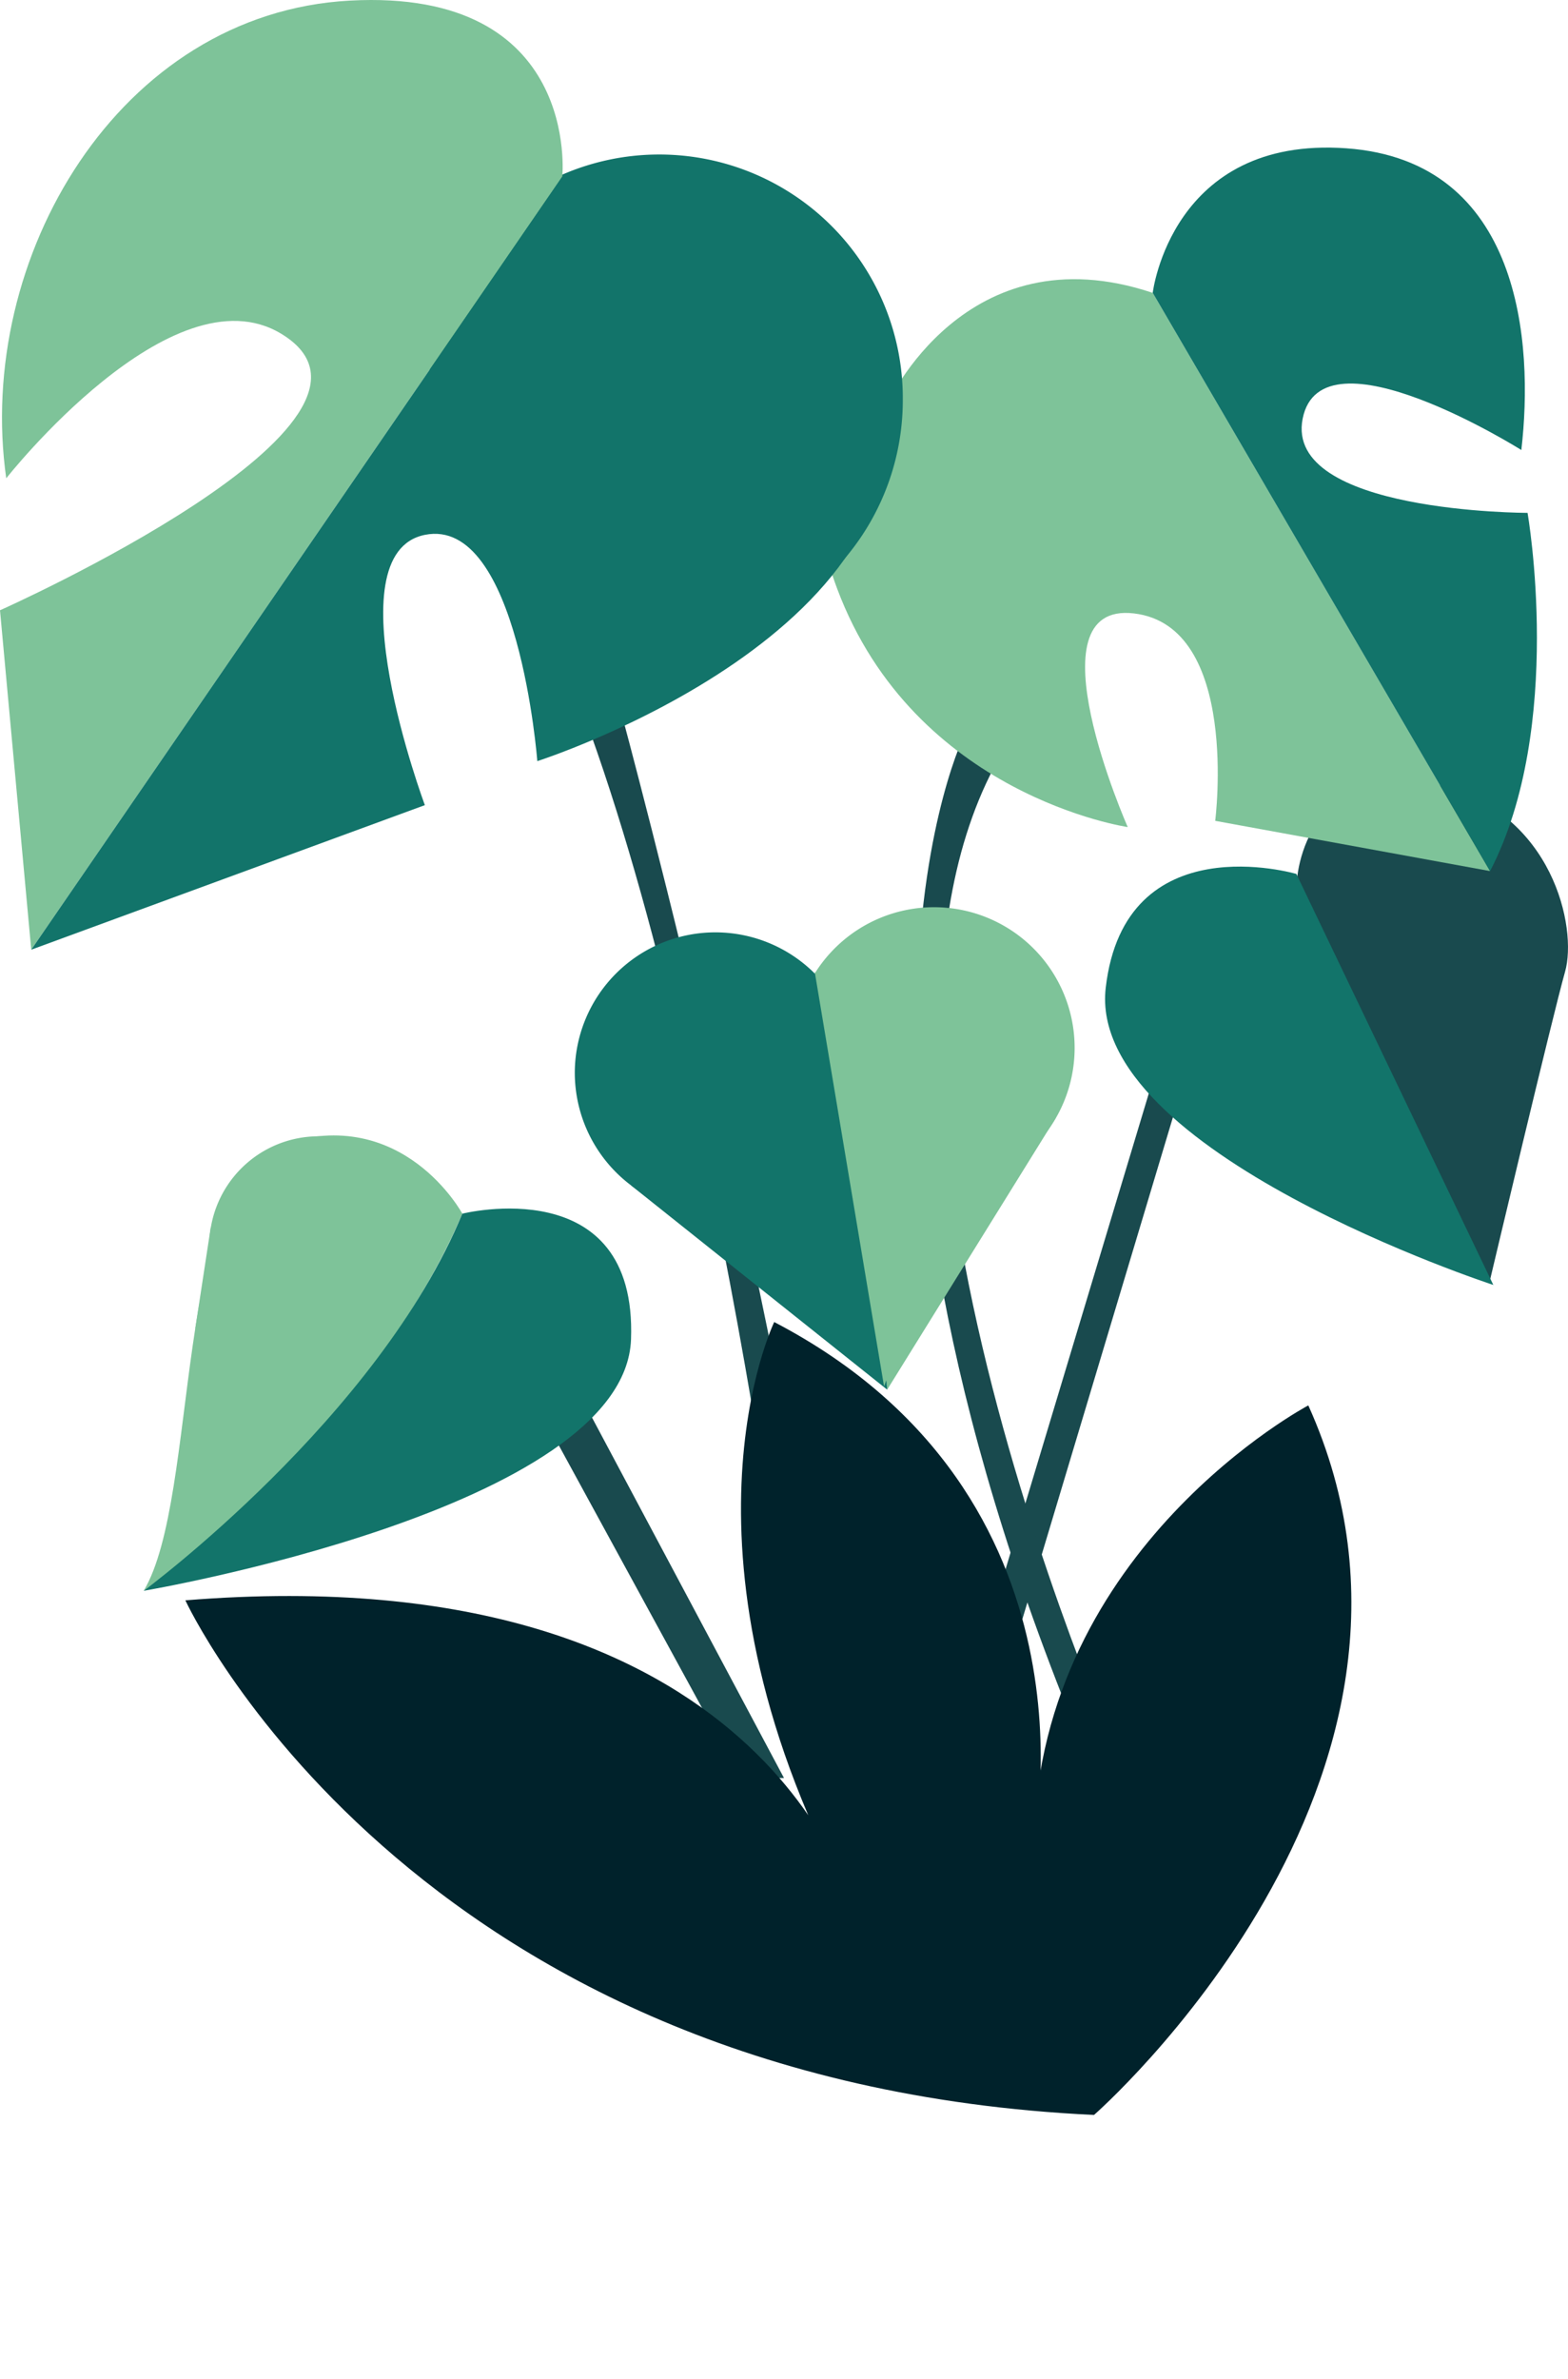 <svg id="Group_64" data-name="Group 64" xmlns="http://www.w3.org/2000/svg" width="105" height="159.237" viewBox="0 0 105 159.237">
  <path id="Fill_1" data-name="Fill 1" d="M14.157,0,0,47H2.143L15.872,1.257Z" transform="translate(63.128 72)" fill="#194a4e"/>
  <g id="Group_30" data-name="Group 30">
    <path id="Fill_2" data-name="Fill 2" d="M2.092,0S14.852,47.236,16.526,71.214H14.434S9.622,28.185,0,1.262Z" transform="translate(39.537 47.786)" fill="#194a4e"/>
    <path id="Fill_4" data-name="Fill 4" d="M12.97,33.423s4.184-17.668,5.02-20.612S17.157,2.191,9.625.35,0,4.4,0,7.342Z" transform="translate(86.814 52.222)" fill="#194a4e"/>
    <path id="Fill_6" data-name="Fill 6" d="M3.255,0S-8.251,22.716,12,69.952H14.1S-7.2,23.137,5.765,1.262Z" transform="translate(61.385 49.048)" fill="#194a4e"/>
    <path id="Fill_8" data-name="Fill 8" d="M5.186,8.371S10.416-3.291,22.967.915l22.593,38.7L27.151,36.251s1.674-13.041-5.439-13.882-.418,14.3-.418,14.3S7.039,34.585,1.837,20.717q-.167-.446-.322-.909C-3.39,5.122,5.186,8.371,5.186,8.371" transform="translate(54.224 18.686)" fill="#7ec399"/>
    <path id="Fill_10" data-name="Fill 10" d="M0,9.723S1.255-.793,12.97.048,25.521,13.089,24.684,20.24c0,0-13.388-8.413-14.643-2.1S25.1,24.447,25.1,24.447s2.51,14.3-2.51,23.978Z" transform="translate(77.191 9.878)" fill="#12746a"/>
    <path id="Fill_12" data-name="Fill 12" d="M32.458,16.406A16.311,16.311,0,0,0,0,14,44.853,44.853,0,0,1,19.145,32.53,16.384,16.384,0,0,0,32.458,16.406" transform="translate(27.998 10.347)" fill="#12746a"/>
    <path id="Fill_14" data-name="Fill 14" d="M0,2.945l13.382,24.52H16.31L1.674,0Z" transform="translate(36.19 91.535)" fill="#194a4e"/>
    <path id="Fill_19" data-name="Fill 19" d="M0,9.465A9.414,9.414,0,1,1,9.413,18.93,9.439,9.439,0,0,1,0,9.465" transform="translate(53.134 60.616)" fill="#7ec399"/>
    <path id="Fill_20" data-name="Fill 20" d="M14.631,4.531,3.347,22.716,0,0Z" transform="translate(56.063 70.292)" fill="#7ec399"/>
    <path id="Fill_21" data-name="Fill 21" d="M0,9.106,17.143,22.769,14.927,0Z" transform="translate(42.267 70.238)" fill="#12746a"/>
    <path id="Fill_22" data-name="Fill 22" d="M0,9.465A9.414,9.414,0,1,1,9.413,18.93,9.439,9.439,0,0,1,0,9.465" transform="translate(38.491 62.299)" fill="#12746a"/>
    <path id="Fill_23" data-name="Fill 23" d="M0,0,4.639,27.725,12.17,6.692Z" transform="translate(54.562 65.072)" fill="#7ec399"/>
    <path id="Fill_24" data-name="Fill 24" d="M37.654,11.819S38.909-.8,23.429.04-1.674,17.288.418,32.011c0,0,11.087-14.092,18.409-9.676C28.487,28.163,0,40.845,0,40.845L2.092,63.561Z" fill="#7ec399"/>
    <path id="Fill_25" data-name="Fill 25" d="M35.562.452S52.3-3.755,56.9,13.493,33.889,39.574,33.889,39.574,32.634,23.168,26.358,24.43s0,18.089,0,18.089L0,52.194Z" transform="translate(2.092 11.367)" fill="#12746a"/>
    <path id="Fill_26" data-name="Fill 26" d="M21.337,5.236S17.363-2.125,9.2.609C1.907,3.055,3.765,24.166,0,30.476c0,0,15.061-10.516,21.337-25.24" transform="translate(9.623 75.993)" fill="#7ec399"/>
    <path id="Fill_27" data-name="Fill 27" d="M21.337.343S33.052-2.6,32.633,8.757,0,25.583,0,25.583,15.689,14.015,21.337.343" transform="translate(9.623 80.886)" fill="#12746a"/>
    <path id="Fill_28" data-name="Fill 28" d="M0,7.362a7.322,7.322,0,1,1,7.322,7.362A7.342,7.342,0,0,1,0,7.362" transform="translate(14.016 75.97)" fill="#7ec399"/>
    <path id="Fill_29" data-name="Fill 29" d="M1.033.706,0,7.46l7.631.112L4.7,0Z" transform="translate(13.079 81.439)" fill="#7ec399"/>
  </g>
  <path id="Fill_62" data-name="Fill 62" d="M26,28,12.809.491S1.32-2.894.044,8.109,26,28,26,28" transform="translate(74 58)" fill="#12746a"/>
  <path id="Fill_217" data-name="Fill 217" d="M32.488,62s33.727-4.815,37.887-31.992c0,0-20.162-1.816-31.24,14.364,0,0,16.671-16.6,4.3-38.513,0,0-14.955,8.989-16.927,35.977,0,0,8.3-23.162-26.267-41.836,0,0-5.133,35.127,32.25,62" transform="matrix(0.839, -0.545, 0.545, 0.839, 12.211, 107.239)" fill="#00222b"/>
</svg>
